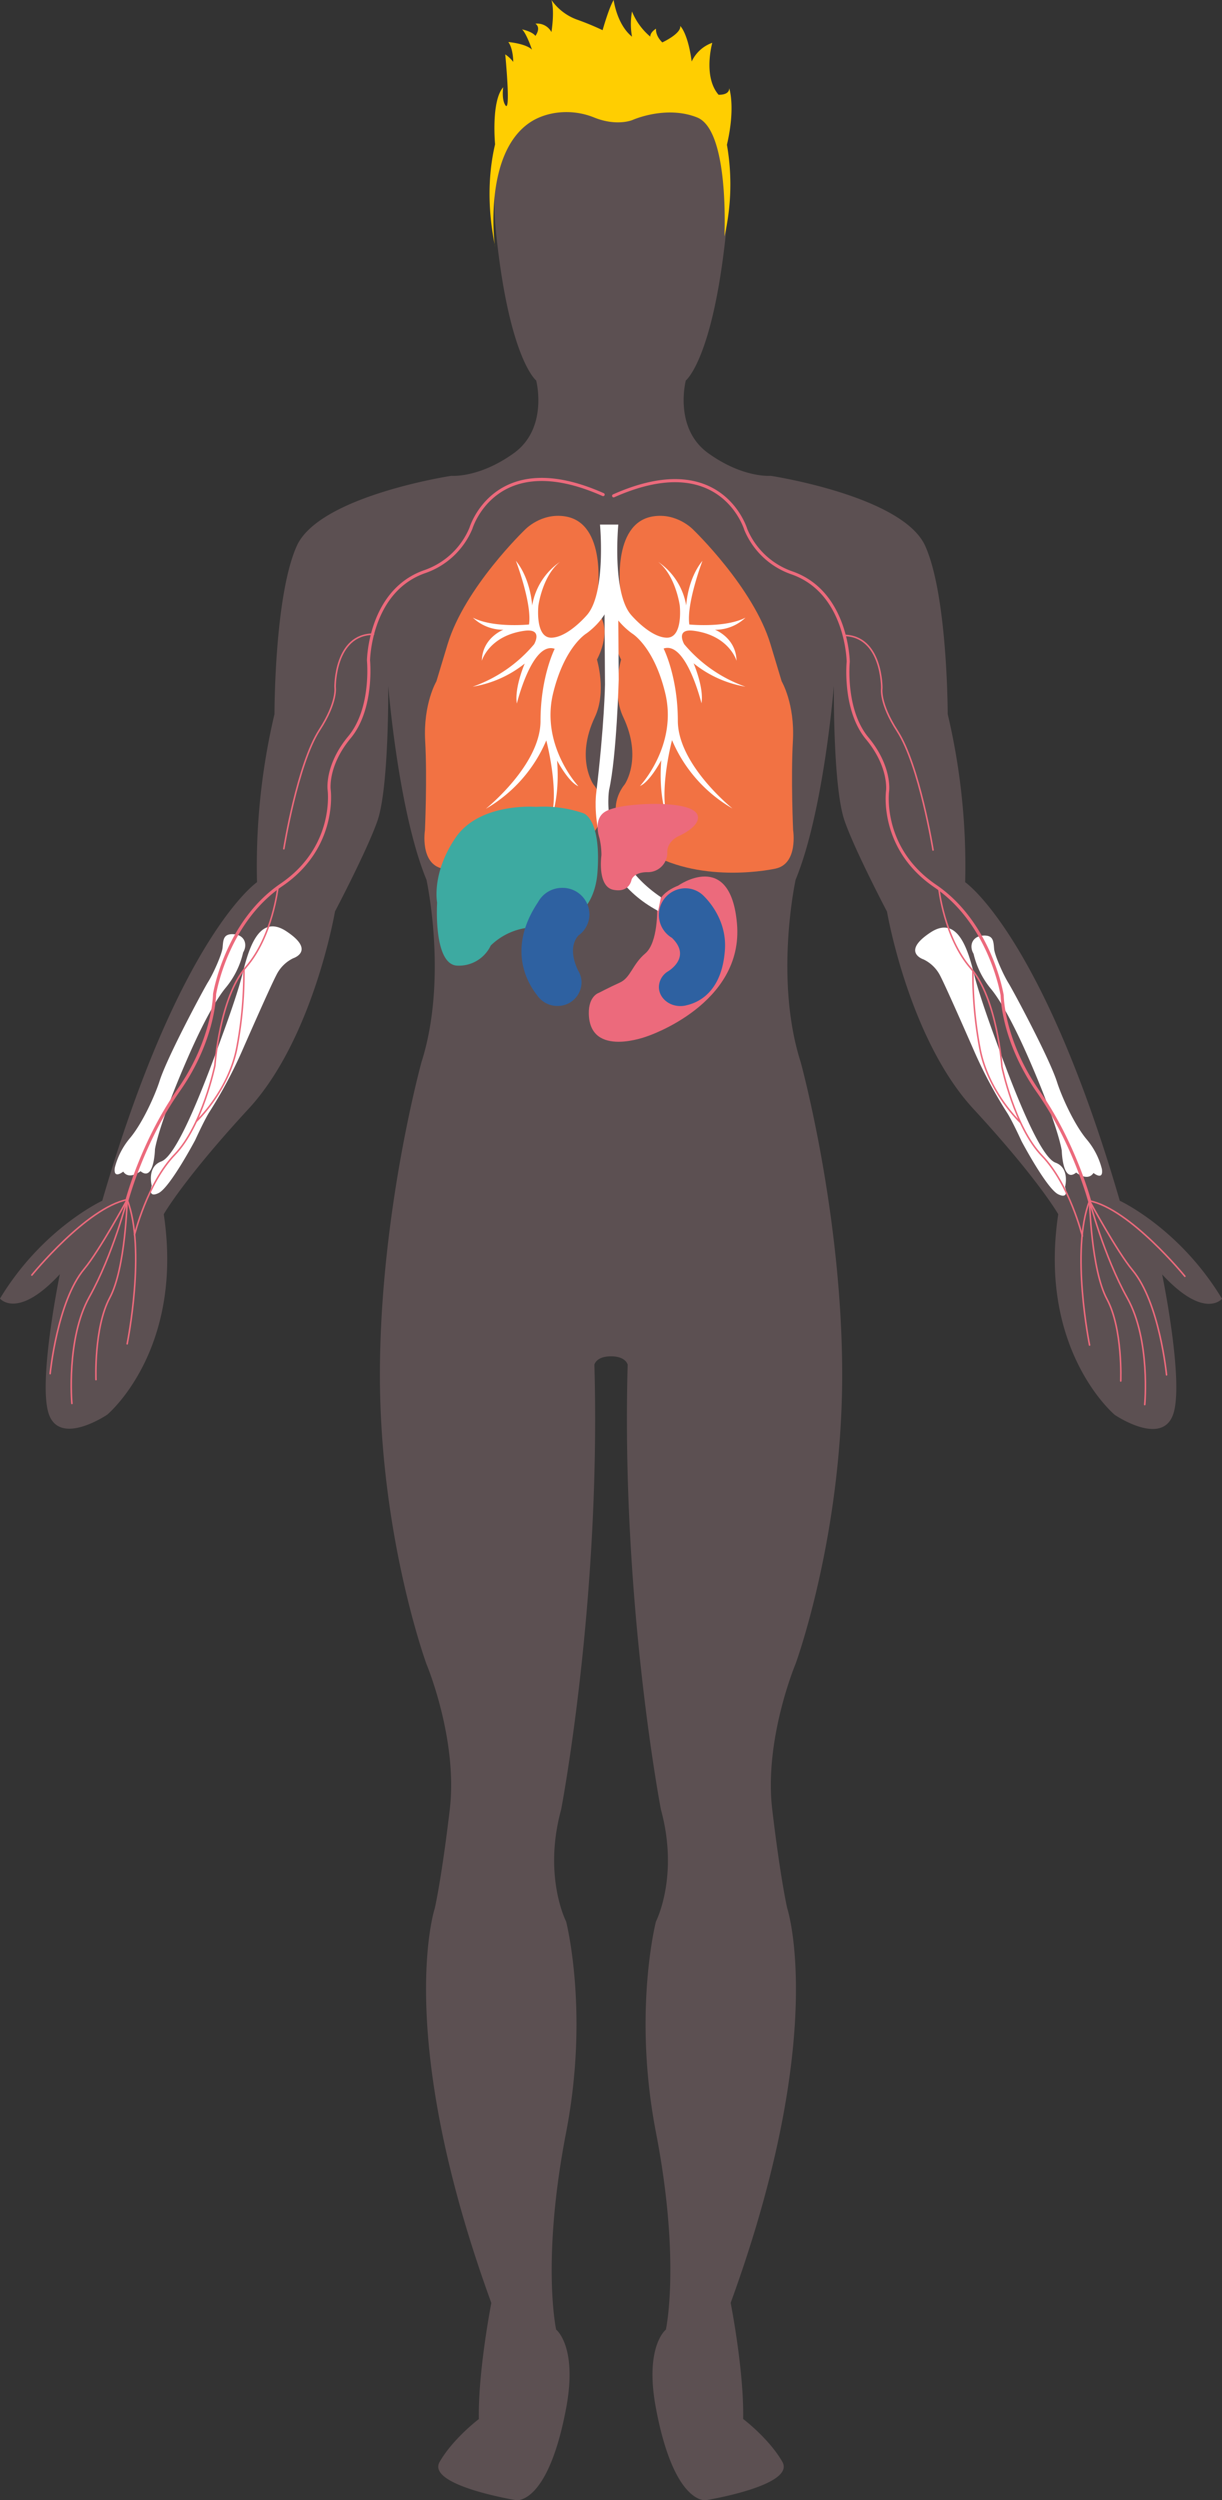 <svg xmlns="http://www.w3.org/2000/svg" viewBox="0 0 391.77 800.99"><rect x="0" y="0" width="391.77" height="800.99" fill="#333333" stroke="none"/><defs><style>.cls-1{fill:#5c5052;}.cls-2{fill:#fff;}.cls-3,.cls-4{fill:none;stroke:#ec6a7c;stroke-linecap:round;stroke-linejoin:round;}.cls-3{stroke-width:0.5px;}.cls-4{stroke-width:1px;}.cls-5{fill:#f27243;}.cls-6{fill:#ec6a7c;}.cls-7{fill:#3daaa1;}.cls-8{fill:#2e61a1;}.cls-9{fill:#ffce01;}</style></defs><g id="Layer_2" data-name="Layer 2"><g id="Human_Profile" data-name="Human Profile"><g id="Layer_34" data-name="Layer 34"><path class="cls-1" d="M359,384.69c-24.79-85.19-49.57-102.06-49.57-102.06a211.23,211.23,0,0,0-5.6-53.85s0-37.77-7.19-53.84-49.57-22.5-49.57-22.5-8.8.8-20-7.24-7.2-23.3-7.2-23.3,8.53-6.7,12.8-46.61c6.06-56.75-36.79-57.87-36.79-57.87S153,18.54,159.11,75.29c4.26,39.91,12.79,46.61,12.79,46.61s4,15.27-7.19,23.3-20,7.24-20,7.24-42.38,6.42-49.58,22.5S88,228.78,88,228.78a211.23,211.23,0,0,0-5.6,53.85S57.57,299.5,32.78,384.69c0,0-19.19,8.84-32.78,31.34,0,0,5.6,6.88,19.19-7.81,0,0-7.2,34.87-3.47,45s18.66,0,18.66,0S59.07,432.69,52.5,389c0,0,6.4-11.26,27.19-33.76S107.4,292,107.4,292,117.66,272.52,121,263c3.75-10.73,3.47-43.28,3.47-43.28s3.2,40.19,12.26,62.15c0,0,6.93,31.61-1.6,58.4,0,0-13.33,48.22-13.33,100.19s14.93,92.68,14.93,92.68,10.13,24.11,7.46,46.62-4.8,31.61-4.8,31.61-13.32,40.18,18.13,126.44c0,0-4.29,21.88-4,37.19,0,0-8.26,6.23-12.56,13.71C136.58,796.3,165.5,801,165.5,801s10.15,1.59,16-29.47c3.73-19.82-3.2-25.18-3.2-25.18s-4.8-21.86,3.2-63.22c7.47-38.58,0-67.51,0-67.51s-7.46-14.46-1.6-35.89c0,0,12.79-66.44,10.66-142.52,0,0,.54-2.68,5.33-2.68s5.34,2.68,5.34,2.68c-2.13,76.08,10.66,142.52,10.66,142.52,5.86,21.43-1.6,35.89-1.6,35.89s-7.46,28.93,0,67.51c8,41.36,3.19,63.22,3.19,63.22s-6.92,5.36-3.19,25.18c5.85,31.06,16,29.47,16,29.47s28.92-4.68,24.52-12.32c-4.3-7.48-12.56-13.71-12.56-13.71.32-15.31-4-37.19-4-37.19,31.45-86.26,18.13-126.44,18.13-126.44s-2.13-9.11-4.8-31.61,7.46-46.62,7.46-46.62S270,492.38,270,440.41s-13.32-100.19-13.32-100.19c-8.53-26.79-1.6-58.4-1.6-58.4,9.06-22,12.26-62.15,12.26-62.15S267,252.22,270.78,263c3.33,9.57,13.59,29.05,13.59,29.05s6.93,40.72,27.71,63.22S339.27,389,339.27,389c-6.57,43.71,18.12,64.29,18.12,64.29s14.93,10.17,18.66,0-3.47-45-3.47-45c13.59,14.69,19.19,7.81,19.19,7.81C378.18,393.53,359,384.69,359,384.69Z"/></g><g id="Layer_35" data-name="Layer 35"><path class="cls-2" d="M317.64,316.74c2.08,2.48,6.16,8.57,12.39,22.87,9.43,21.68,10.37,29.05,10.37,29.05s.25,10.6,4.62,7c0,0,3.65,3,5.55.13,0,0,3.26,2.65,2.7-1.25a23.74,23.74,0,0,0-4.91-9.54c-4-4.78-8-13.71-9.44-18.22-2.45-7.78-14.3-29.73-15.48-31.62-1.84-2.92-4.54-9.13-4.72-11.09-.23-2.5-.18-4.55-3.59-4.33s-4.55,3.24-3,5.84A27.18,27.18,0,0,0,317.64,316.74Z"/><path class="cls-2" d="M312.5,337.18A146.13,146.13,0,0,0,323,356.7c1.58,2.51,4.52,8.94,4.52,8.94s8.09,15.26,11.78,17,2.15-2.38,2.15-2.38,1.64-6.05-3.05-7.77-12.3-20.21-19.56-40.34c0,0-4.49-12.1-6.25-18.88s-4.8-20.79-14.31-14.51-2.18,8.62-2.18,8.62a11.66,11.66,0,0,1,5.41,5.39C303.63,316.87,312.5,337.18,312.5,337.18Z"/><path class="cls-2" d="M72.44,316.35c-2.08,2.48-6.16,8.57-12.39,22.87-9.44,21.68-10.37,29-10.37,29s-.25,10.6-4.62,7c0,0-3.66,2.95-5.55.13,0,0-3.26,2.65-2.7-1.25a23.74,23.74,0,0,1,4.91-9.54c4-4.78,8-13.71,9.44-18.22,2.45-7.78,14.3-29.73,15.48-31.62,1.84-2.92,4.54-9.13,4.72-11.09.23-2.5.18-4.55,3.59-4.33s4.55,3.24,3,5.84A27.18,27.18,0,0,1,72.44,316.35Z"/><path class="cls-2" d="M77.57,336.79A145.27,145.27,0,0,1,67.1,356.31c-1.58,2.51-4.52,8.94-4.52,8.94s-8.09,15.26-11.78,17-2.15-2.38-2.15-2.38S47,373.82,51.7,372.1,64,351.89,71.25,331.76c0,0,4.5-12.1,6.26-18.88s4.8-20.79,14.31-14.51S94,307,94,307a11.67,11.67,0,0,0-5.4,5.39C86.45,316.48,77.57,336.79,77.57,336.79Z"/><path class="cls-3" d="M379.87,408.89s-17.55-21.57-30.56-24.16c0,0,8.85,16.31,13.77,22.2,8.68,10.39,10.91,33.54,10.91,33.54"/><path class="cls-3" d="M359.31,442.43s.7-16.69-4.41-26.2-5.59-31.5-5.59-31.5,4.57,17.62,12.1,31.12S367,450,367,450"/><path class="cls-4" d="M349.31,384.73s-4.95-18.61-16.46-35-11.56-30.86-11.56-30.86-3.63-22.88-21.44-35-15.3-30.42-15.3-30.42,1.08-7.75-6.53-16.91S271.94,212,271.94,212s-.28-22.09-17.83-28.39a24.83,24.83,0,0,1-15-13.95s-7.73-26.24-42.38-10.81"/><path class="cls-3" d="M349.31,430.92s-6.16-30.35,0-46.19"/><path class="cls-3" d="M299.13,272.31s-4.36-27.14-11.43-38.07c-5.87-9.07-5-13.76-5-13.76s.21-16.91-12.31-16.91"/><path class="cls-3" d="M301,284.68s1.69,15.72,10.22,25.51,10,31.58,10,31.58,4,19.34,12.85,28.51S347,396,347,396"/><path class="cls-3" d="M327.12,359.58s-10.43-9.81-13-23.85a128.72,128.72,0,0,1-2.2-24.61"/><path class="cls-3" d="M10.21,408.5s17.55-21.57,30.56-24.16c0,0-8.85,16.31-13.77,22.2-8.68,10.39-10.92,33.54-10.92,33.54"/><path class="cls-3" d="M30.77,442s-.7-16.69,4.41-26.2,5.59-31.5,5.59-31.5S36.19,402,28.67,415.46s-5.62,34.17-5.62,34.17"/><path class="cls-4" d="M40.77,384.34s4.94-18.61,16.46-35S68.79,318.5,68.79,318.5s3.63-22.88,21.43-35,15.31-30.42,15.31-30.42-1.08-7.75,6.53-16.91,6.08-24.56,6.08-24.56.27-22.09,17.83-28.4a24.8,24.8,0,0,0,15-13.94s7.74-26.24,42.39-10.81"/><path class="cls-3" d="M40.77,430.53s6.16-30.35,0-46.19"/><path class="cls-3" d="M91,271.92s4.36-27.14,11.43-38.07c5.87-9.07,5-13.76,5-13.76s-.21-16.91,12.31-16.91"/><path class="cls-3" d="M89.11,284.29S87.41,300,78.89,309.8s-10,31.58-10,31.58-4,19.34-12.85,28.51-12.92,25.75-12.92,25.75"/><path class="cls-3" d="M63,359.19s10.43-9.81,13-23.85a128.72,128.72,0,0,0,2.2-24.61"/></g><g id="Layer_37" data-name="Layer 37"><path class="cls-5" d="M198.94,189.73s-3-22.07,10.34-24.28c7.81-1.29,13,4.28,13,4.28s19.25,18.48,24.73,36.63l3.59,11.92s4.27,7.19,3.6,19.1.07,28.55.07,28.55,1.73,10.84-5.69,12.36c0,0-22.93,5.17-40.68-5.17s-7.64-21.8-7.64-21.8,5.84-8.26-.45-21.58c-3.83-8.09-.68-18.43-.68-18.43s-3.94-7-1.74-12.59S198.94,189.73,198.94,189.73Z"/><path class="cls-5" d="M191.61,189.73s3-22.07-10.34-24.28c-7.81-1.29-13,4.28-13,4.28S149,188.21,143.51,206.36l-3.6,11.92s-4.27,7.19-3.6,19.1-.07,28.55-.07,28.55-1.72,10.84,5.69,12.36c0,0,22.93,5.17,40.69-5.17s7.64-21.8,7.64-21.8-5.85-8.26.45-21.58c3.82-8.09.67-18.43.67-18.43s3.94-7,1.75-12.59S191.61,189.73,191.61,189.73Z"/><path class="cls-2" d="M219.36,206.39s-3-5.14,3.12-4.3c11.39,1.56,13.65,9.61,13.65,9.61-.16-7.42-6.91-9.94-6.91-9.94a14.06,14.06,0,0,0,9.78-3.88c-6.57,3.37-18,2.19-18,2.19-1-6.74,4.21-20.4,4.21-20.4C220.37,185.57,220,194,220,194A21.26,21.26,0,0,0,211,180c5.65,4.47,6.93,14,6.93,14s1.16,10.47-4.24,10.3-11.46-7.41-11.46-7.41c-6.07-7.25-4-28.83-4-28.83h-5.87s2,21.58-4.05,28.83c0,0-6.07,7.24-11.46,7.41s-4.24-10.3-4.24-10.3,1.29-9.5,6.93-14a21.26,21.26,0,0,0-8.93,14s-.42-8.43-5.22-14.33c0,0,5.22,13.66,4.21,20.4,0,0-11.46,1.18-18-2.19a14.08,14.08,0,0,0,9.78,3.88s-6.74,2.52-6.91,9.94c0,0,2.26-8,13.65-9.61,6.15-.84,3.12,4.3,3.12,4.3A45.27,45.27,0,0,1,151.54,220a36,36,0,0,0,16.69-7.42s-3.37,7.76-2.53,12.82c0,0,4.89-20.06,12.14-17.54,0,0-4.55,8.94-4.55,23.1s-17.53,28.15-17.53,28.15a46,46,0,0,0,19.38-21.91s4.55,17.19,1.18,26c0,0,3.29-6.74,2.28-19.56,0,0,3.62,6.92,6.83,8.26,0,0-12.19-13-8.1-29.81C181,207.07,188,202.94,188,202.94s5.63-3.85,7.32-9.32c1.7,5.47,7.32,9.32,7.32,9.32s7,4.13,10.62,19.07c4.09,16.85-8.09,29.81-8.09,29.81,3.2-1.34,6.83-8.26,6.83-8.26-1,12.82,2.27,19.56,2.27,19.56-3.37-8.77,1.18-26,1.18-26a46,46,0,0,0,19.39,21.91s-17.53-14-17.53-28.15-4.56-23.1-4.56-23.1c7.25-2.52,12.14,17.54,12.14,17.54.84-5.06-2.53-12.82-2.53-12.82A36,36,0,0,0,239,220,45.27,45.27,0,0,1,219.36,206.39Z"/></g><g id="Layer_36" data-name="Layer 36"><path class="cls-6" d="M217.42,283.73s16.75-11.83,18.85,12.15c2.28,25.89-28.76,36.11-28.76,36.11s-18.46,7.12-18.74-7.24c-.11-5.71,3.26-6.69,3.26-6.69s3.17-1.67,6.68-3.26,4-5.82,8.16-9.34,3.81-14.38,3.81-14.38S210.27,286.56,217.42,283.73Z"/></g><g id="Layer_38" data-name="Layer 38"><path class="cls-7" d="M171.84,258.5S153.73,257,146,268.45s-5.86,20.71-5.86,20.71-1.31,20.21,6.64,20.21a11.3,11.3,0,0,0,10.56-6.46,20.68,20.68,0,0,1,14.46-5.85,23.4,23.4,0,0,0,15-5.54s4.16-3.48,4.76-12.2c1.2-17.11-4.51-18.77-4.51-18.77A39.12,39.12,0,0,0,171.84,258.5Z"/></g><g id="Layer_39" data-name="Layer 39"><path class="cls-2" d="M211,291.84c-23.08-12.26-19.9-37.36-19.9-37.36,2.68-22.37,2.86-35.15,2.86-35.15l-.18-26.39,4.42,1.31.16,23.5s-.65,24.48-3.1,35.41c0,0-3.51,20.77,16.64,34.28Z"/><path class="cls-8" d="M225.86,287.29a10.33,10.33,0,0,0-.83-.79h0a8.39,8.39,0,0,0-5.34-1.92,8.54,8.54,0,0,0-4.26,15.89h0c5.9,5.75,0,9.9-1.09,10.62l-.18.11h0a6,6,0,0,0-2.92,5c0,3.38,3.09,6.12,6.9,6.12h.08a7.49,7.49,0,0,0,2-.29c3.75-.86,11.29-4.28,12.19-17.8C233,295.49,227.91,289.37,225.86,287.29Z"/><path class="cls-8" d="M180.23,284.45a8.74,8.74,0,0,0-7.72,4.55c-9.9,14.76-3.58,25.71-.37,29.77a7.84,7.84,0,0,0,6.56,3.51,7.63,7.63,0,0,0,7.74-7.5,7.22,7.22,0,0,0-.51-2.68h0a7.12,7.12,0,0,0-.61-1.2c-3-6.4-1.16-9.8.16-11.23a8.41,8.41,0,0,0,1-.82h0a8.91,8.91,0,0,0,1-1.2,8.25,8.25,0,0,0,1.49-4.73A8.58,8.58,0,0,0,180.23,284.45Z"/></g><g id="Layer_41" data-name="Layer 41"><path class="cls-6" d="M208.46,257.57s-10.82.11-14.6,2.57-1.69,8.31-1.69,8.31a24.11,24.11,0,0,1,.65,5.53s-1.43,10,3.78,11.08,5.86-3.18,5.86-3.18.69-2.56,5.34-2.46a6.23,6.23,0,0,0,6.13-6.56c.07-3.39,3.51-4.93,3.51-4.93s7.1-3,6.26-6.56C222.65,257,208.46,257.57,208.46,257.57Z"/></g><g id="Layer_40" data-name="Layer 40"><path class="cls-9" d="M158.8,79.34c-.84-4.18-3.67-17.77-.08-33.11,0,0-1.31-13.88,2.61-18.28,0,0-.58,3.74.65,5.71,1.87,3,0-16.24,0-16.24a11.17,11.17,0,0,1,2.57,2.41s0-4.28-1.59-6.37c0,0,5.63.49,7.59,2.45,0,0-1.72-5.14-3.18-6.49,0,0,3.18.62,4.28,2.08,0,0,1.95-2.56,0-3.91a5.15,5.15,0,0,1,5.14,2.69s1.1-6.62,0-10.28a17.17,17.17,0,0,0,8.08,6.24,87.54,87.54,0,0,1,8.32,3.43s2.08-7.34,3.55-9.67c0,0,1,7.83,5.88,11.75a22.57,22.57,0,0,1,0-8.08,20.56,20.56,0,0,0,5.87,8.08s-.24-1.22,1.84-2.57c0,0-.37,2.08,2,4.41,0,0,6.12-2.82,5.75-5.27,0,0,2.45,2.21,3.67,11.39a11.51,11.51,0,0,1,6.61-6s-3.06,10.77,2,16.64c0,0,3.43.25,3.43-2.08,0,0,2.08,6-.74,18.12a73.62,73.62,0,0,1-.81,29.38s1.7-34-8.74-38.14c-10-4-20.68.8-20.68.8s-5,2.18-12.37-.8S175,35.77,169.81,39.29c-15,10.2-11.19,39.24-11.19,39.24"/></g></g></g></svg>